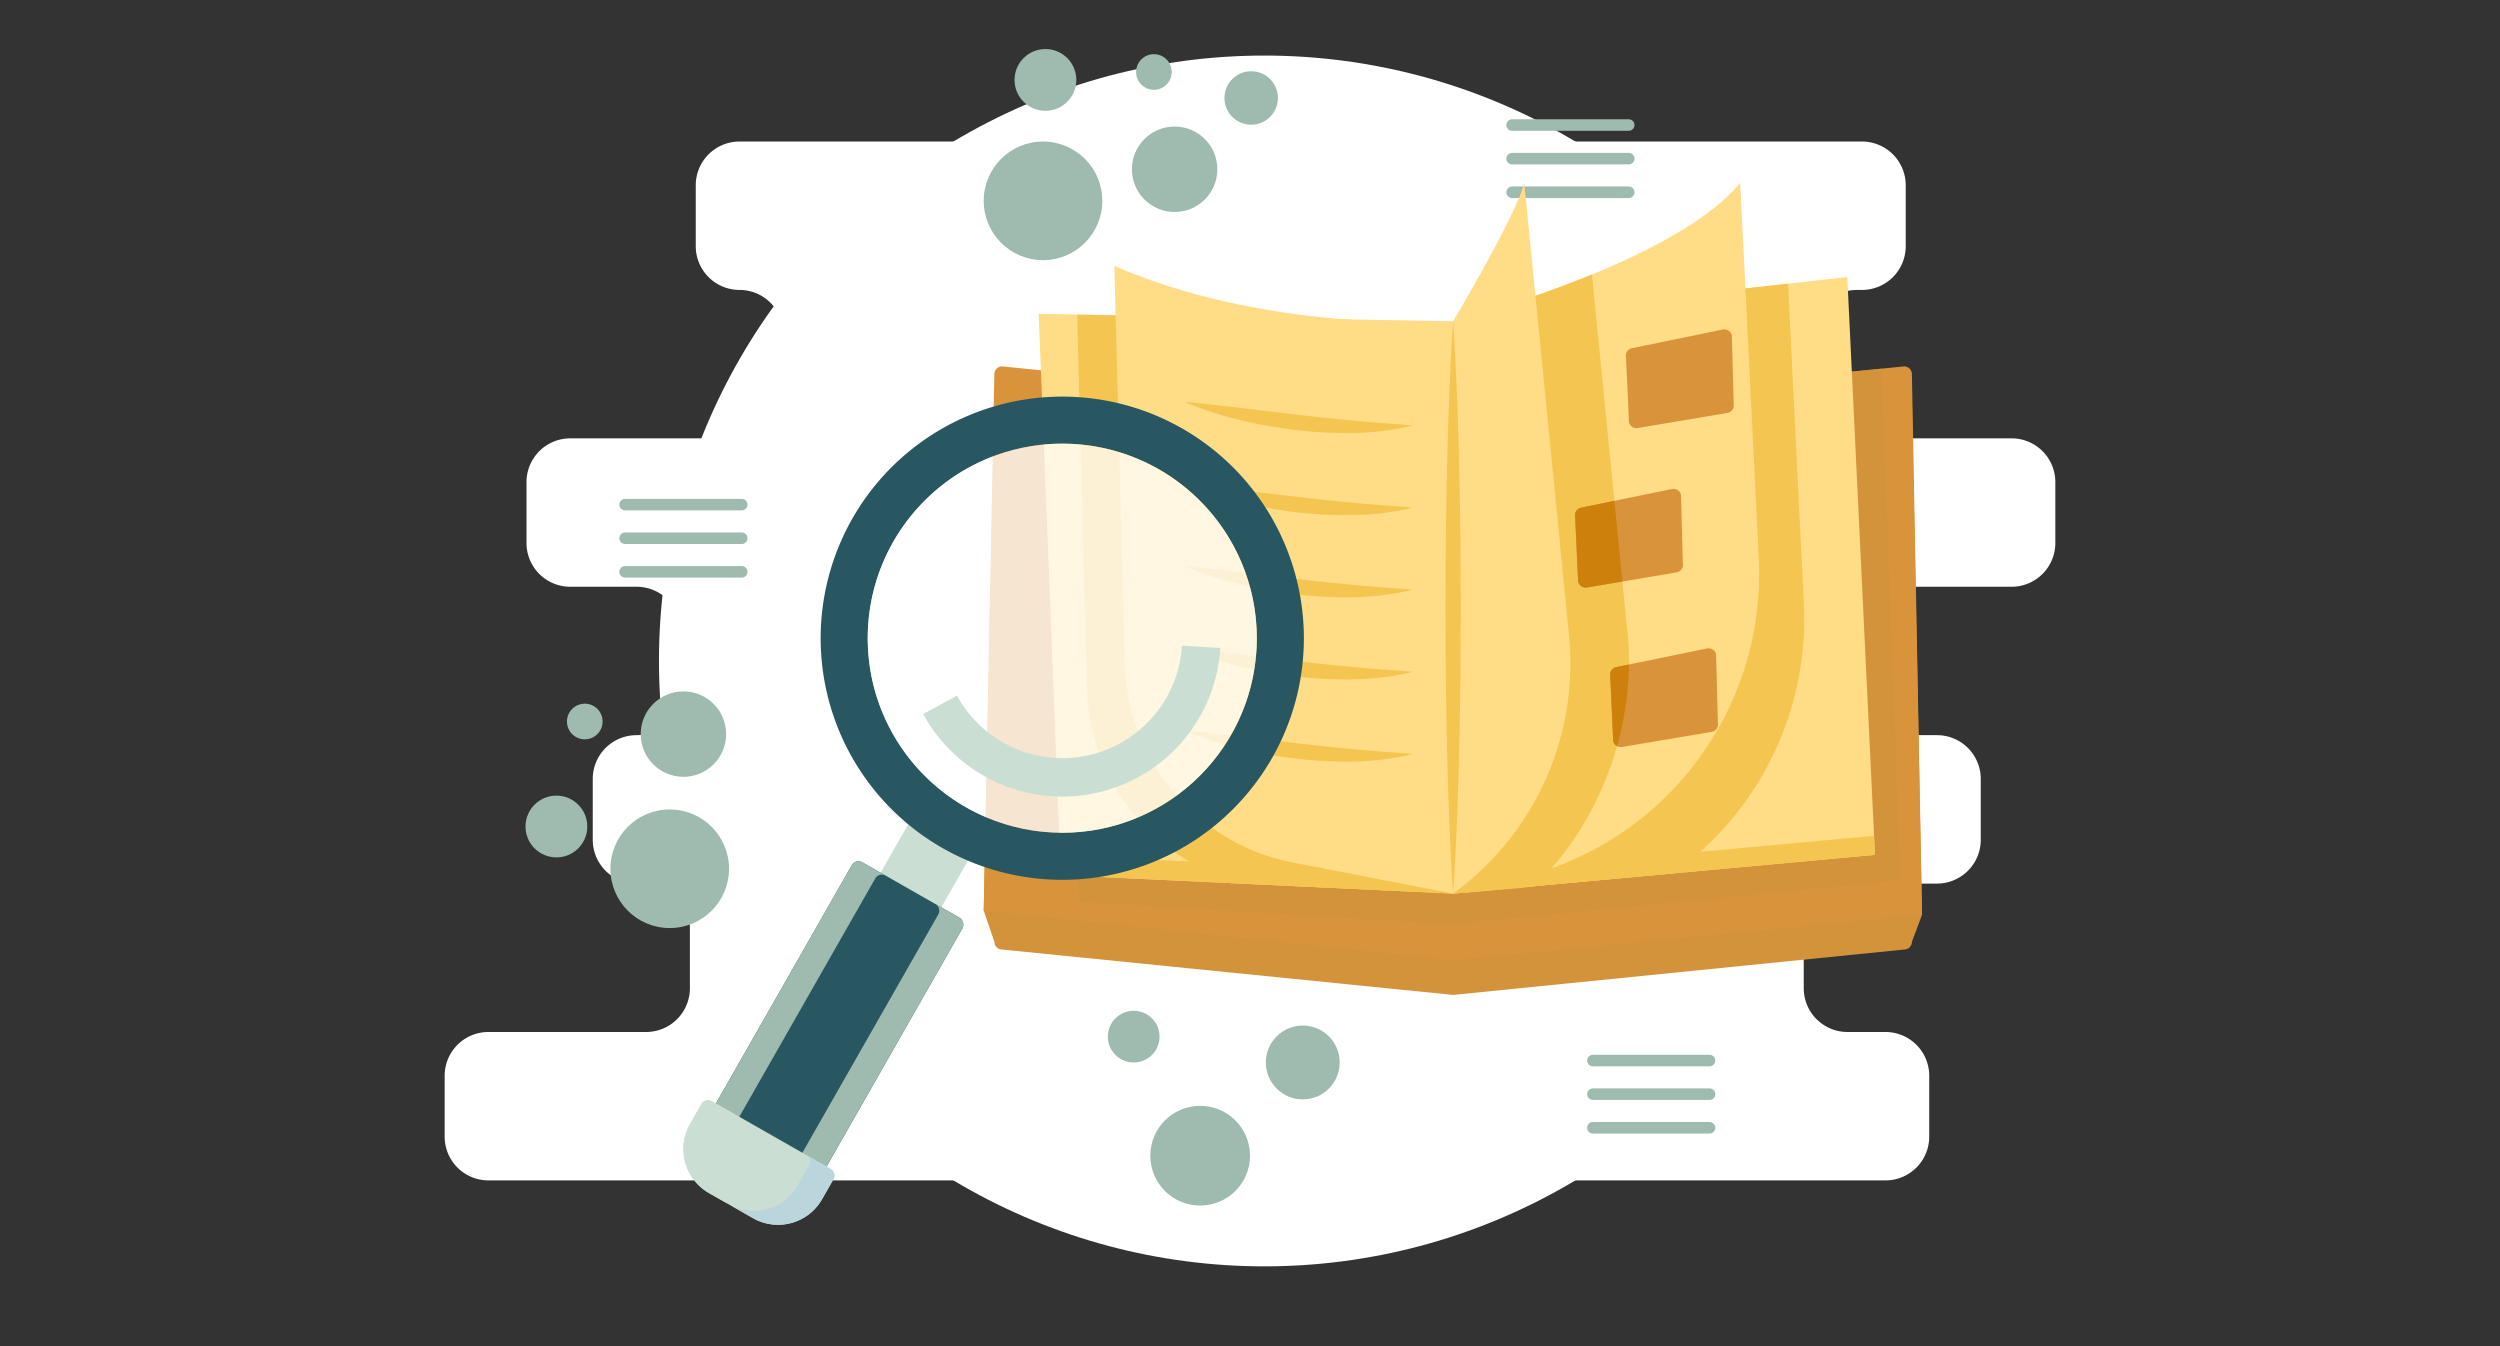 <svg xmlns="http://www.w3.org/2000/svg" viewBox="0 0 650 350" id="searching-data"><rect x="0" y="0" width="650" height="350" fill="#333333" stroke="none"/><g transform="translate(0, -85)"><circle cx="328.735" cy="256.85" r="157.404" fill="#fff"></circle><path fill="#fff" d="M534.388,226.177V210.349a11.38,11.38,0,0,0-11.38-11.38H482.841a11.38,11.38,0,0,1-11.38-11.38V171.762a11.38,11.38,0,0,1,11.38-11.38h1.268a11.38,11.38,0,0,0,11.38-11.38V133.176a11.38,11.38,0,0,0-11.38-11.38H192.275a11.38,11.38,0,0,0-11.38,11.38v15.827a11.38,11.38,0,0,0,11.38,11.38h0a11.38,11.38,0,0,1,11.38,11.38v15.827a11.38,11.38,0,0,1-11.38,11.38H148.269A11.38,11.38,0,0,0,136.889,210.349v15.827a11.38,11.38,0,0,0,11.38,11.38h17.268a11.38,11.38,0,0,1,11.38,11.38V264.763a11.38,11.38,0,0,1-11.38,11.38h-.042A11.38,11.38,0,0,0,154.115,287.523v15.827a11.38,11.38,0,0,0,11.38,11.38h2.498a11.38,11.38,0,0,1,11.38,11.38V341.937a11.38,11.38,0,0,1-11.38,11.38H126.992a11.38,11.38,0,0,0-11.38,11.38v15.827a11.38,11.38,0,0,0,11.38,11.38H490.219a11.38,11.38,0,0,0,11.38-11.38V364.697a11.38,11.38,0,0,0-11.38-11.38H480.352A11.38,11.38,0,0,1,468.972,341.937V326.11A11.38,11.38,0,0,1,480.352,314.73h23.265a11.38,11.38,0,0,0,11.38-11.38V287.523A11.38,11.38,0,0,0,503.617,276.143h-7.058a11.38,11.38,0,0,1-11.38-11.38V248.936a11.38,11.38,0,0,1,11.38-11.38h26.448A11.38,11.38,0,0,0,534.388,226.177Z"></path><line x1="393.152" x2="423.473" y1="117.511" y2="117.511" fill="none" stroke="#9FBAAE" stroke-linecap="round" stroke-miterlimit="10" stroke-width="3"></line><line x1="393.152" x2="423.473" y1="126.25" y2="126.25" fill="none" stroke="#9FBAAE" stroke-linecap="round" stroke-miterlimit="10" stroke-width="3"></line><line x1="393.152" x2="423.473" y1="134.989" y2="134.989" fill="none" stroke="#9FBAAE" stroke-linecap="round" stroke-miterlimit="10" stroke-width="3"></line><line x1="414.157" x2="444.478" y1="360.745" y2="360.745" fill="none" stroke="#9FBAAE" stroke-linecap="round" stroke-miterlimit="10" stroke-width="3"></line><line x1="414.157" x2="444.478" y1="369.484" y2="369.484" fill="none" stroke="#9FBAAE" stroke-linecap="round" stroke-miterlimit="10" stroke-width="3"></line><line x1="414.157" x2="444.478" y1="378.223" y2="378.223" fill="none" stroke="#9FBAAE" stroke-linecap="round" stroke-miterlimit="10" stroke-width="3"></line><line x1="162.528" x2="192.849" y1="216.199" y2="216.199" fill="none" stroke="#9FBAAE" stroke-linecap="round" stroke-miterlimit="10" stroke-width="3"></line><line x1="162.528" x2="192.849" y1="224.938" y2="224.938" fill="none" stroke="#9FBAAE" stroke-linecap="round" stroke-miterlimit="10" stroke-width="3"></line><line x1="162.528" x2="192.849" y1="233.677" y2="233.677" fill="none" stroke="#9FBAAE" stroke-linecap="round" stroke-miterlimit="10" stroke-width="3"></line><path fill="#D3933B" d="M495.296,331.86,377.815,343.679l-117.48-11.819a2,2,0,0,1-1.8-1.99l-2.768-8.097,2.768-132.654,119.28,12,119.28-12L499.727,322.853l-2.632,7.017A2,2,0,0,1,495.296,331.86Z"></path><path fill="#D9933B" d="M499.727,322.853,377.815,334.618,255.767,321.773l2.768-139.504a2,2,0,0,1,2.2-1.99L377.815,192.058l117.08-11.779a2,2,0,0,1,2.2,1.99Z"></path><polygon fill="#D3933B" points="376.855 325.258 494.087 313.853 489.198 180.852 385.606 191.274 376.855 325.258"></polygon><polygon fill="#D3933B" points="376.855 176.458 479.335 164.938 484.082 314.826 376.855 325.258 376.855 176.458"></polygon><polygon fill="#D3933B" points="382.615 175.498 274.855 173.578 280.615 319.498 376.855 325.258 382.615 175.498"></polygon><polygon fill="#FFDC86" points="377.815 168.538 480.295 157.018 487.495 307.258 377.815 317.338 377.815 168.538"></polygon><polygon fill="#F4C550" points="377.815 312.364 377.815 317.338 487.495 307.258 487.258 302.306 377.815 312.364"></polygon><polygon fill="#FFDC86" points="377.815 168.538 270.055 166.618 275.815 312.538 377.815 317.338 377.815 168.538"></polygon><polygon fill="#F4C550" points="275.815 312.538 377.815 317.338 377.815 312.214 275.815 307.413 275.815 312.538"></polygon><path fill="#F4C550" d="M282.601 263.853a54.056 54.056 0 0040.481 50.909l44.893 2.113V174.778s-33.921 2.408-69.093-7.646l-18.82-.335zM435.057 312.077a81.213 81.213 0 0033.944-70.118l-4.112-83.209-24.854 2.794c-22.72 11.503-50.502 18.712-50.502 18.712V316.261z"></path><path fill="#FFDC86" d="M377.815,168.538s57.36-14.88,74.64-36l4.828,97.703a81.218,81.218,0,0,1-62.338,83.025L377.815,317.338Z"></path><path fill="#F4C550" d="M393.064,168.538l-15.248,148.8s19.417-1.467,20.94-1.924c17.05-15.641,26.758-41.92,24.444-65.265l-9.293-93.779c-6.17,2.532-12.219,4.724-17.55,6.522C394.4,166.291,393.064,168.538,393.064,168.538Z"></path><path fill="#FFDC86" d="M377.815 168.538s16.56-27.84 18.48-36l11.655 117.61a74.05 74.05 0 01-30.135 67.19l0 0zM377.815 168.538s-47.28 3.36-88.08-14.4l2.705 103.475a54.063 54.063 0 0043.762 51.663l41.613 8.062z"></path><path fill="#F4C550" d="M377.815 168.538c.828 12.4 1.261 24.8 1.555 37.2.184 6.2.225 12.4.334 18.6l.11 18.6-.105 18.6c-.112 6.2-.147 12.4-.333 18.6-.293 12.4-.728 24.8-1.561 37.2-.833-12.4-1.268-24.8-1.561-37.2-.186-6.2-.222-12.4-.333-18.6l-.105-18.6.11-18.6c.108-6.2.149-12.4.334-18.6C376.555 193.338 376.988 180.938 377.815 168.538zM307.967 189.493c5.043.427 9.989 1.034 14.933 1.615l14.773 1.769c4.917.579 9.832 1.062 14.764 1.545 4.938.47 9.874.761 14.929 1.192a70.353 70.353 0 01-15.027 1.952 109.639 109.639 0 01-15.125-.716 125.973 125.973 0 01-14.876-2.658A88.708 88.708 0 01307.967 189.493zM307.967 210.848c5.043.427 9.989 1.034 14.933 1.615l14.773 1.769c4.917.579 9.832 1.062 14.764 1.545 4.938.47 9.874.761 14.929 1.192a70.351 70.351 0 01-15.027 1.952 109.64 109.64 0 01-15.125-.716 125.973 125.973 0 01-14.876-2.658A88.707 88.707 0 01307.967 210.848zM307.967 232.204c5.043.427 9.989 1.034 14.933 1.615l14.773 1.769c4.917.579 9.832 1.062 14.764 1.545 4.938.47 9.874.761 14.929 1.192a70.351 70.351 0 01-15.027 1.952A109.639 109.639 0 01337.215 239.56a125.978 125.978 0 01-14.876-2.658A88.71 88.71 0 01307.967 232.204zM307.967 253.559c5.043.427 9.989 1.034 14.933 1.615l14.773 1.769c4.917.579 9.832 1.062 14.764 1.545 4.938.47 9.874.761 14.929 1.192a70.353 70.353 0 01-15.027 1.952 109.64 109.64 0 01-15.125-.716 125.982 125.982 0 01-14.876-2.658A88.708 88.708 0 01307.967 253.559zM307.967 274.915c5.043.427 9.989 1.034 14.933 1.615l14.773 1.769c4.917.579 9.832 1.062 14.764 1.545 4.938.47 9.874.761 14.929 1.192a70.351 70.351 0 01-15.027 1.952 109.64 109.64 0 01-15.125-.716 125.969 125.969 0 01-14.876-2.658A88.71 88.71 0 01307.967 274.915z"></path><path fill="#D9933B" d="M449.178 192.351l-23.297 3.929a2 2 0 01-2.344-1.582l-.773-16.828a2 2 0 011.582-2.344l23.596-4.849a2 2 0 012.344 1.582l.474 17.749A2 2 0 01449.178 192.351zM435.953 233.811l-23.297 3.929a2 2 0 01-2.344-1.582l-.773-16.828a2 2 0 011.582-2.344l23.596-4.849a2 2 0 012.344 1.582l.474 17.749A2 2 0 01435.953 233.811z"></path><path fill="#ce800d" d="M411.121,216.985a2,2,0,0,0-1.582,2.344l.773,16.828a2,2,0,0,0,2.344,1.582l9.16-1.545L419.737,215.215Z"></path><path fill="#D9933B" d="M445.071,275.272l-23.297,3.929A2,2,0,0,1,419.43,277.618l-.773-16.828a2,2,0,0,1,1.582-2.344l23.596-4.849a2,2,0,0,1,2.344,1.582l.474,17.749A2,2,0,0,1,445.071,275.272Z"></path><path fill="#ce800d" d="M420.24,258.446a2,2,0,0,0-1.582,2.344l.773,16.828a1.986,1.986,0,0,0,.995,1.359,81.18,81.18,0,0,0,3.1-21.207Z"></path><circle cx="312.04" cy="385.483" r="12.96" fill="#9FBAAE"></circle><circle cx="294.76" cy="354.523" r="6.72" fill="#9FBAAE"></circle><circle cx="338.718" cy="361.243" r="9.6" fill="#9FBAAE"></circle><circle cx="174.129" cy="310.876" r="15.42" fill="#9FBAAE"></circle><circle cx="144.663" cy="299.893" r="8.032" fill="#9FBAAE"></circle><circle cx="152.041" cy="272.59" r="4.633" fill="#9FBAAE"></circle><circle cx="177.688" cy="275.868" r="11.107" fill="#9FBAAE"></circle><circle cx="271.185" cy="137.219" r="15.42" fill="#9FBAAE"></circle><circle cx="271.811" cy="105.78" r="8.032" fill="#9FBAAE"></circle><circle cx="325.309" cy="110.473" r="6.952" fill="#9FBAAE"></circle><circle cx="300.018" cy="103.718" r="4.633" fill="#9FBAAE"></circle><circle cx="305.402" cy="129.007" r="11.107" fill="#9FBAAE"></circle><rect width="18.18" height="18.18" x="232.239" y="299.464" fill="#CBDED3" transform="rotate(29.699 241.329 308.554)"></rect><path fill="#295761" d="M314.011,301.093A62.818,62.818,0,1,0,226.027,288.751,62.814,62.814,0,0,0,314.011,301.093Zm-78.204-19.706a50.581,50.581,0,1,1,70.832,9.931A50.587,50.587,0,0,1,235.806,281.387Z"></path><circle cx="276.189" cy="250.935" r="50.58" fill="#fff" opacity=".76"></circle><path fill="none" stroke="#CBDED3" stroke-miterlimit="10" stroke-width="10" d="M312.301,253.155a36.18,36.18,0,0,1-67.878,15.098"></path><rect width="33.12" height="78.675" x="200.798" y="311.244" fill="#295761" rx="2" transform="rotate(29.699 217.358 350.582)"></rect><path fill="#9FBAAE" d="M213.244,391.219l36.997-64.866a2,2,0,0,0-.746-2.728l-6.291-3.588a2,2,0,0,1,.746,2.728L206.952,387.631a2,2,0,0,1-2.728.746l6.291,3.588A2,2,0,0,0,213.244,391.219Z"></path><path fill="#9FBAAE" d="M190.558,378.28,227.555,313.414a2,2,0,0,1,2.728-.746l6.988,3.985-13.071-7.455a2,2,0,0,0-2.728.746l-36.997,64.866a2,2,0,0,0,.746,2.728l6.083,3.47A2,2,0,0,1,190.558,378.28Z"></path><polygon fill="#9FBAAE" points="198.292 384.993 210.515 391.965 210.516 391.965 198.292 384.993"></polygon><path fill="#CBDED3" d="M177.53,378.727H213.034a2,2,0,0,1,2,2V386.669a13.175,13.175,0,0,1-13.175,13.175h-13.154A13.175,13.175,0,0,1,175.53,386.669v-5.942a2,2,0,0,1,2-2Z" transform="rotate(29.699 195.282 389.286)"></path><path fill="#CBDED3" d="M185.402,380.683l2.944-5.161a2,2,0,0,1,2.728-.746l25.176,14.36a2.019,2.019,0,0,0-.317-.226l-30.84-17.59a2,2,0,0,0-2.728.746l-2.944,5.161A13.175,13.175,0,0,0,184.338,395.198l5.329,3.039A13.164,13.164,0,0,1,185.402,380.683Z"></path><path fill="#bad5db" d="M213.736,396.799l2.944-5.161a2,2,0,0,0-.746-2.728l-6.318-3.604a2,2,0,0,1,.741,2.725l-2.944,5.161a13.175,13.175,0,0,1-17.972,4.917l-5.113-2.917.011.007,11.426,6.517A13.175,13.175,0,0,0,213.736,396.799Z"></path></g></svg>